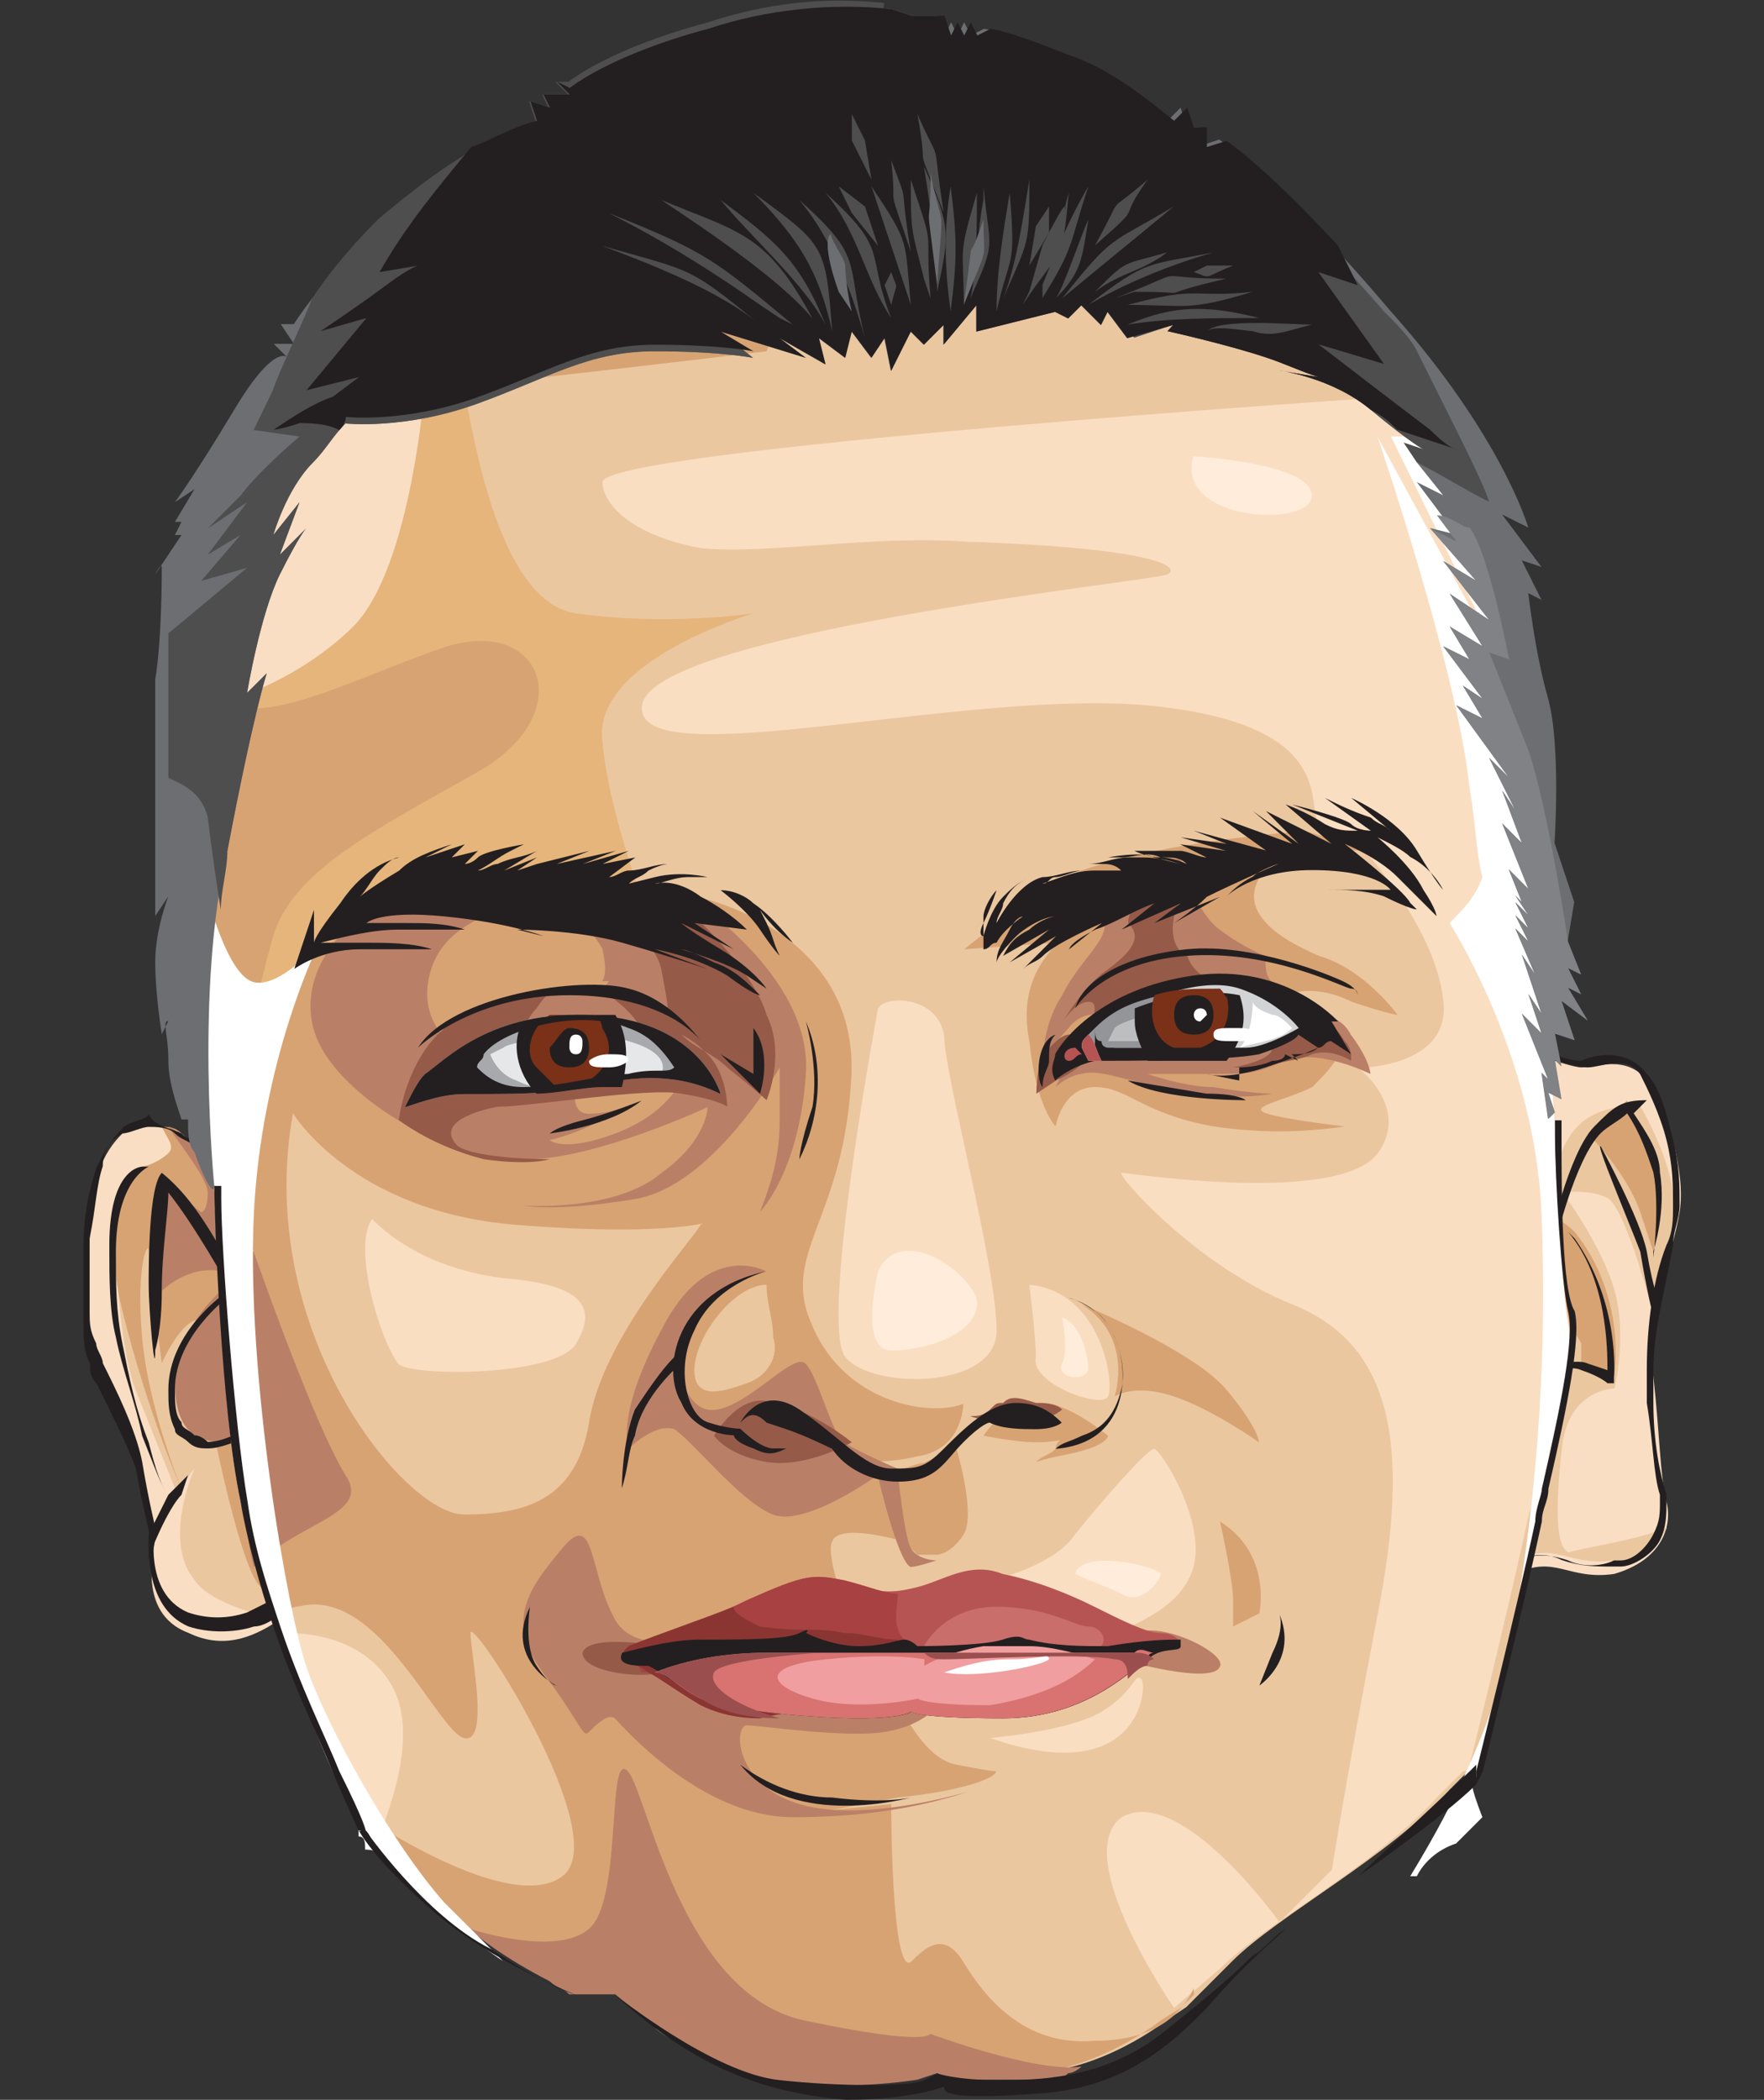<?xml version="1.0" encoding="utf-8"?>
<!-- Generator: Adobe Illustrator 27.0.0, SVG Export Plug-In . SVG Version: 6.00 Build 0)  -->
<svg version="1.1" id="Layer_1" xmlns="http://www.w3.org/2000/svg" xmlns:xlink="http://www.w3.org/1999/xlink" x="0px" y="0px"
	 width="40.34px" height="48px" viewBox="0 0 40.34 48" style="enable-background:new 0 0 40.34 48;" xml:space="preserve">
<rect x="0" y="0" width="40.34" height="48" fill="#333333" stroke="none"/>
<style type="text/css">
	.st0{fill-rule:evenodd;clip-rule:evenodd;fill:#EBC7A0;}
	.st1{fill-rule:evenodd;clip-rule:evenodd;fill:#F9DEC4;}
	.st2{fill-rule:evenodd;clip-rule:evenodd;fill:#D8A373;}
	.st3{fill-rule:evenodd;clip-rule:evenodd;fill:#BA8067;}
	.st4{fill-rule:evenodd;clip-rule:evenodd;fill:#231F20;}
	.st5{fill:#231F20;}
	.st6{fill-rule:evenodd;clip-rule:evenodd;fill:#E6B57C;}
	.st7{fill:#F9DEC2;}
	.st8{fill:#D8A373;}
	.st9{fill:#BA8067;}
	.st10{fill-rule:evenodd;clip-rule:evenodd;fill:#965A48;}
	.st11{fill:#FFFFFF;}
	.st12{fill-rule:evenodd;clip-rule:evenodd;fill:#FFFFFF;}
	.st13{fill-rule:evenodd;clip-rule:evenodd;fill:#6D6E71;}
	.st14{fill-rule:evenodd;clip-rule:evenodd;fill:#808285;}
	.st15{fill-rule:evenodd;clip-rule:evenodd;fill:#4E4E4F;}
	.st16{fill-rule:evenodd;clip-rule:evenodd;fill:#D2D3D4;}
	.st17{fill-rule:evenodd;clip-rule:evenodd;fill:#939598;}
	.st18{fill-rule:evenodd;clip-rule:evenodd;fill:#BCBEC0;}
	.st19{fill-rule:evenodd;clip-rule:evenodd;fill:#B65453;}
	.st20{fill-rule:evenodd;clip-rule:evenodd;fill:#7A3118;}
	.st21{fill-rule:evenodd;clip-rule:evenodd;fill:#A8A9AC;}
	.st22{fill-rule:evenodd;clip-rule:evenodd;fill:#E6E7E8;}
	.st23{fill-rule:evenodd;clip-rule:evenodd;fill:#CA6E6B;}
	.st24{fill-rule:evenodd;clip-rule:evenodd;fill:#A74142;}
	.st25{fill-rule:evenodd;clip-rule:evenodd;fill:#8B3533;}
	.st26{fill-rule:evenodd;clip-rule:evenodd;fill:#D87371;}
	.st27{fill-rule:evenodd;clip-rule:evenodd;fill:#F09E9F;}
	.st28{fill-rule:evenodd;clip-rule:evenodd;fill:#9A4F4E;}
	.st29{fill:#FFECDB;}
</style>
<g>
	<path class="st0" d="M4.6,26.21c0,0-0.3-0.15-0.45-0.3c-0.3,0-0.9-0.3-1.35,0.15c-0.45,0.45-0.75,0.9-0.75,2.55
		c-0.15,1.5,0,2.25,0.15,2.55c0.15,0.3,0.9,1.65,1.05,2.71c0.15,0.9,0.3,1.5,0.3,1.5s-0.45,1.5,0.75,1.95
		c1.05,0.45,1.95-0.15,2.25-0.45s2.1-3.31,2.1-3.31L4.9,25.91L4.6,26.21z"/>
	<path class="st1" d="M4.15,25.91L4.15,25.91c-0.15-0.15-0.9-0.3-1.35,0c-0.45,0.45-0.75,1.05-0.75,2.55c-0.15,1.5,0,2.25,0.15,2.55
		c0.15,0.3,0.9,1.65,1.05,2.71c0.15,0.9,0.3,1.5,0.3,1.5s-0.45,1.65,0.75,2.1c0.9,0.45,1.65,0,2.1-0.3
		c-0.75-0.15-1.65-0.45-1.95-0.9c-0.75-0.9,0-2.55,0-2.55C4.3,33.72,4.3,33.87,4,34.02c0,0-0.6-1.5-0.9-2.25s-0.45-2.55-0.45-3.16
		c0.15-0.6,1.5-1.5,1.65-1.95C4.3,26.36,4.15,26.36,4.15,25.91"/>
	<path class="st2" d="M4.6,26.21c0,0-0.3-0.15-0.45-0.3C4,25.76,3.85,25.76,3.7,25.76c0.15,0.3,0.3,0.45,0.15,0.6
		c-0.15,0.15-0.45,0.3-0.6,0.3c0,0-1.05,0.9-0.45,3.31s1.35,4.06,1.35,4.06s-0.75-1.8-0.9-3.46C3.1,28.91,3.4,28.31,3.4,28.61
		c0,0.3,0.3,2.55,0.3,2.55s0.6-1.35,1.05-0.9c0.3,0.3,0.45,0.75,0.45,1.2c0,0.15-0.3,1.35-0.3,1.35s0.6,3.01,1.05,3.46
		c0.3,0.3,1.05,0.15,1.65-0.15c0.15-0.3,0.3-0.45,0.45-0.75c0.15-0.9,0.6-1.05,0.6-2.4l-3.31-6.91L4.6,26.21z"/>
	<path class="st3" d="M4.6,26.21c0,0-0.3-0.15-0.45-0.3c-0.15,0-0.15-0.15-0.3-0.15c0.3,0.45,0.9,1.2,0.9,1.5
		c0,0.45-0.15,0.45-0.15,0.45l-0.75-0.6L3.7,29.06v0.45c0,0,0.6-0.6,1.35-0.45c0.75,0.15,0.75,0.3,0.75,0.3l-0.75,0.15
		c0,0-1.05,0.9-1.05,2.1c0,1.2,0.6,1.35,1.05,1.35s1.05-0.45,1.05-0.45s1.05-0.75,1.35-1.35L4.9,25.76L4.6,26.21z"/>
	<path class="st4" d="M5.2,29.66c0,0-1.2,0.9-1.2,2.1c0,0.3,0,0.6,0.15,0.75c0,0.15,0.15,0.15,0.3,0.3c0.15,0,0.3,0.15,0.3,0.15
		c0.3,0,0.6-0.15,0.9-0.3l0.15,0.15c-0.45,0.15-0.75,0.3-1.05,0.3c-0.15,0-0.3,0-0.45-0.15C4.15,32.82,4,32.82,4,32.67
		c-0.15-0.3-0.15-0.6-0.15-0.9c0-1.35,1.35-2.25,1.35-2.25V29.66z M3.4,35.07c0,0.15,0,0.3,0,0.3s0,0.15,0,0.3
		c0-0.15,0.45-1.2,0.75-1.5l0.15-0.45l-0.45,0.45c-0.15-0.15-0.3-0.6-0.45-1.2c-0.3-0.75-0.45-1.5-0.6-2.25
		c-0.15-0.75-0.15-1.35-0.15-2.1c0-1.65,0.75-1.95,0.75-1.95H3.25c0,0-0.75,0-0.75,1.8c0,0.75,0,1.5,0.15,2.1
		c0.15,0.75,0.45,1.5,0.6,2.25c0.3,0.75,0.45,1.2,0.6,1.35C3.7,34.47,3.55,34.77,3.4,35.07z M5.2,29.36c0,0-0.75-1.35-1.35-2.1
		c0,0.45-0.15,1.35-0.15,2.25s-0.15,1.35-0.15,1.35c0,0.75-0.15-0.9-0.15-1.5c0-0.45,0-2.25,0.3-2.55c0.75,0.6,1.2,1.5,1.65,2.25
		L5.2,29.36z"/>
	<path class="st5" d="M4.15,25.91c0.15,0.15,0.3,0.15,0.45,0.15l0.3-0.3l0.15-0.15v0.15l3.76,7.66l0,0l0,0c0,0-1.65,3.01-2.1,3.31
		c-0.3,0.15-0.6,0.45-0.9,0.45c-0.45,0.15-1.05,0.15-1.5,0c-1.05-0.45-0.9-1.95-0.9-2.1s-0.15-0.6-0.3-1.5
		c-0.15-0.45-0.6-1.35-0.9-1.95c-0.15-0.15-0.15-0.3-0.15-0.45c-0.15-0.3-0.15-0.6-0.15-0.9c0-0.6,0-1.2,0-1.8
		c0-0.75,0.15-1.35,0.3-1.8c0.15-0.3,0.3-0.6,0.6-0.9c0.15-0.15,0.45-0.15,0.6-0.3C3.55,25.76,3.85,25.76,4.15,25.91 M4.45,26.21
		c-0.15-0.15-0.3-0.15-0.45-0.3c-0.15-0.15-0.45-0.15-0.6-0.15s-0.45,0.15-0.6,0.15c-0.3,0.15-0.45,0.45-0.45,0.75
		c-0.15,0.45-0.15,0.9-0.3,1.65c0,0.6,0,1.2,0,1.65c0,0.3,0,0.45,0.15,0.75c0,0.15,0.15,0.3,0.15,0.45c0.3,0.6,0.75,1.5,0.9,2.25
		c0.15,0.9,0.3,1.5,0.3,1.5l0,0c0,0-0.3,1.5,0.75,1.95c0.45,0.15,0.9,0.15,1.35,0c0.3-0.15,0.6-0.3,0.9-0.45
		c0.3-0.3,1.8-2.86,1.95-3.31L4.9,25.61L4.45,26.21L4.45,26.21L4.45,26.21z"/>
	<path class="st1" d="M35.56,24.25c0,0,0.45,0.15,0.6,0.15c0.3,0,1.05-0.3,1.5,0.3c0.45,0.6,0.9,2.1,0.75,3.01s-0.75,2.4-0.6,3.76
		c0.15,1.35,0.15,2.25,0.3,2.86c0.15,0.6-0.15,1.35-1.2,1.65c-1.05,0.15-1.35-0.45-2.25,0c-0.9,0.45-3.31-4.36-3.31-4.36
		S34.51,24.25,35.56,24.25"/>
	<path class="st0" d="M38.12,34.92c-0.15,0.3-0.45,0.75-1.2,0.75c-1.05,0.15-1.35-0.45-2.25,0c-0.9,0.45-3.31-4.06-3.31-4.06
		s0.6-1.35,1.2-2.71c1.35-0.75,3.01-1.35,3.01-1.35s-0.3-2.4,1.95-2.25c0,0,0.9,1.5,0.75,2.55s-0.45,2.25-0.45,2.25
		s-0.6-2.4-1.05-2.71c-0.3-0.15-0.6-0.15-1.05-0.15c0,0,0.9,1.2,1.2,2.25c0.3,1.05,0,2.25,0,2.25s-1.05,0-1.2,1.35
		c-0.15,1.35-0.15,2.25,0.15,2.4C36.16,35.38,37.37,35.23,38.12,34.92"/>
	<path class="st2" d="M36.31,25.91c0,0,0.9,0.9,1.2,1.8c0.3,0.9,0.3,0.9,0.3,0.9s0.3-1.65,0-2.25c-0.15-0.45-0.45-0.75-0.6-1.2
		L36.31,25.91z M36.01,28.16c0,0-0.6-0.6-0.9-0.3c-0.45,0.3-0.3,2.1-0.15,2.25c0.15,0.15,0.75,0,0.75,0s0.3,0.3,0.45,0.6
		c0,0.15,0,0.3,0,0.45c0,0,0.45,0.15,0.6,0.15l0.15,0.15C36.92,31.47,37.22,29.66,36.01,28.16L36.01,28.16z"/>
	<path class="st4" d="M36.61,26.21c0,0,0.9,1.65,1.05,2.4c0.15,0.9,0.3,1.2,0.3,1.2l-0.15,0.3c0,0-0.15-0.6-0.3-1.5
		C37.22,27.86,36.46,26.06,36.61,26.21L36.61,26.21z M35.11,31.32c0,0,0.9-0.3,1.2-0.15l0.45,0.15c0-0.45,0-2.1-0.9-3.16l0.15,0.15
		c1.05,1.5,0.9,3.16,0.9,3.16v0.15h-0.15c0,0-0.15-0.15-0.6-0.3c-0.3-0.15-1.05,0.15-1.05,0.15L35.11,31.32z M35.41,28.46
		c0,0,0.45-2.1,1.05-2.71c0.45-0.45,0.6-0.6,1.2-0.6l0,0c0,0-0.15,0.15-0.3,0.3c0.3,0.45,0.6,0.9,0.6,1.35
		c0.15,0.9-0.15,1.8-0.15,1.8v0.15c0,0,0.15-1.2,0-1.95c-0.15-0.45-0.3-0.9-0.6-1.35c-0.15,0.15-0.45,0.3-0.6,0.45
		c-0.6,0.6-1.05,2.55-1.05,2.55L35.41,28.46z"/>
	<path class="st5" d="M36.31,24.4c-0.3,0-0.6-0.15-0.75-0.15c-0.9,0.15-3.76,6.61-4.06,7.36c0.3,0.45,2.4,4.36,3.16,4.06
		c0.45-0.15,0.75-0.15,1.2,0c0.3,0.15,0.75,0.15,1.05,0h0.15c0.3,0,0.6-0.3,0.75-0.6c0.15-0.3,0.15-0.45,0.15-0.75c0,0,0,0,0-0.15
		c-0.15-0.45-0.15-1.2-0.3-2.1c0-0.3,0-0.45,0-0.75c0-1.05,0.15-2.1,0.45-2.86c0.15-0.3,0.15-0.6,0.15-0.9c0-0.45,0-0.9-0.15-1.5
		c-0.15-0.6-0.45-1.2-0.6-1.5C37.22,24.1,36.61,24.4,36.31,24.4L36.31,24.4L36.31,24.4z M35.56,24.1c0,0,0.3,0.15,0.6,0.15l0,0l0,0
		c0.3-0.15,1.05-0.3,1.5,0.3c0.3,0.3,0.45,0.9,0.6,1.5s0.15,1.05,0.15,1.5c0,0.3-0.15,0.6-0.15,0.9c-0.15,0.9-0.45,1.95-0.45,2.86
		c0,0.3,0,0.45,0,0.75c0,0.9,0.15,1.65,0.3,2.1c0,0,0,0,0,0.15c0,0.3,0,0.6-0.15,0.9c-0.15,0.3-0.6,0.6-0.9,0.6h-0.15
		c-0.45,0-0.75,0-1.2-0.15c-0.3-0.15-0.6-0.15-1.05,0c-0.9,0.6-3.31-4.06-3.31-4.06l0,0l0,0C31.35,31.62,34.51,24.1,35.56,24.1
		L35.56,24.1z"/>
	<path class="st0" d="M35.86,30.12c-0.15-0.75-0.3-3.76-0.3-4.36c0-0.6-0.15-1.65-0.15-2.55s-0.45-8.27-1.05-9.77
		s-1.95-4.81-3.16-5.71c-1.2-0.9-6.16-2.1-6.16-2.1s-6.91-1.65-9.92-0.3S7.61,8.62,6.71,9.83s-1.65,3.16-2.25,6.31
		S4.3,24.55,4.9,27.11c0,0,0.15,5.11,0.6,7.21c0.45,2.1,1.5,4.66,2.1,6.01l0.6,1.05l0.15,0.3c0,0,1.05,1.35,1.65,1.8
		c1.05,0.75,2.1,1.5,3.31,1.95c0.3,0,0.6,0,0.9,0l0.9,0.75c0,0,0,0.15,1.65,0.9c1.65,0.75,4.36,0.3,4.36,0.3l0.45-0.15l0.3,0.15
		h1.65c1.65,0,3.16-1.2,3.16-1.2l0.45-0.3l1.05-1.05l0,0c1.05-1.05,3.61-2.4,4.96-3.91c0.9-0.9,0.6-0.6,0.6-0.6h0.15v-0.15
		c0,0,0.9-3.61,1.35-5.71C35.56,32.67,36.01,30.87,35.86,30.12z"/>
	<path class="st6" d="M9.71,8.02c-1.5,0.75-2.55,1.5-3.01,2.1c-0.75,1.2-1.65,3.16-2.25,6.31c-0.3,2.1-0.45,5.11-0.15,7.51
		c1.05,1.05,1.8,0.3,4.51-0.15c3.01-0.45,2.4-0.3,3.91-1.2s1.95-1.2,2.1-1.5c0-0.3-0.9-2.4-1.05-4.21c-0.15-1.8,3.46-2.86,3.46-2.86
		s-1.95,0.3-4.06,0s-2.55-5.71-2.71-5.86C10.31,8.02,10.01,8.02,9.71,8.02"/>
	<path class="st1" d="M8.81,8.47c-1.05,0.6-1.8,1.05-2.1,1.5c-0.75,1.2-1.65,3.16-2.25,6.16c0.9,0,2.55-0.75,3.61-1.8
		c1.35-1.35,1.65-5.56,1.65-5.56C9.41,8.77,9.11,8.62,8.81,8.47"/>
	<path class="st7" d="M25.64,37.33c0-0.15,1.35-0.45,1.65-1.5s-0.75-2.71-0.9-2.71c-0.15,0-1.2,1.2-1.8,1.95
		c-0.6,0.9-2.55,1.2-2.55,1.2C20.98,37.78,25.64,37.48,25.64,37.33z"/>
	<path class="st7" d="M25.19,39.13c-0.75,0.45-2.55,0.6-2.55,0.6c3.46,1.2,3.61-1.2,3.46-1.35C25.94,38.23,25.94,38.68,25.19,39.13z
		"/>
	<path class="st7" d="M25.34,31.92c0.15-0.3-0.15-2.4-1.8-2.55c0,0,0.15,1.2,0.15,1.65C23.54,31.62,25.19,32.22,25.34,31.92z"/>
	<path class="st7" d="M13.17,30.72c0.45-0.75,0.3-1.35-1.65-1.5c-1.2-0.15-2.25-0.6-3.01-1.35c-0.45,0.6,0.15,2.71,0.6,3.31
		C9.41,31.47,12.72,31.47,13.17,30.72z"/>
	<path class="st7" d="M8.21,41.39l0.15,0.3c0,0,0.15,0.15,0.3,0.3c0.3-0.75,0.9-2.4,0.3-3.46c-0.6-1.05-1.8-1.2-2.4-1.2
		c0.45,1.2,0.9,2.25,1.2,2.86L8.21,41.39z"/>
	<path class="st7" d="M35.86,30.12c-0.15-0.75-0.3-3.76-0.3-4.36c0-0.6-0.15-1.65-0.15-2.55s-0.45-8.27-1.05-9.77
		c-0.45-1.05-1.2-3.01-2.1-4.36c-0.15,0-0.3,0-0.6,0c0,0-18.04,1.2-17.88,1.95c0,0.45,0.6,1.2,2.25,1.5c1.5,0.15,3.91-0.3,6.01-0.15
		c4.51,0.15,4.96,0.6,4.66,0.75c-0.3,0.15-11.87,1.35-12.02,3.01c-0.15,1.65,7.51-0.45,11.72,0c4.21,0.45,3.46,2.25,3.76,2.71
		c0.3,0.6,1.05,0.6,1.05,0.6s1.65,1.8,1.8,3.46c0.15,1.5-1.95,1.5-1.95,1.5s1.2,0.9,0.45,1.95c-0.9,1.2-5.71,0.45-5.86,0.45
		c-0.15,0,1.65,2.1,3.91,3.01s2.71,3.16,1.95,7.06c-0.75,3.91-1.05,5.86-1.05,5.86l-1.2,1.2c0,0-2.25-3.16-3.61-2.4
		c-1.2,0.9,1.2,4.36,1.2,4.36l0,0l1.05-0.9l0,0c1.05-1.05,3.61-2.4,4.96-3.91c0.9-0.9,0.6-0.6,0.6-0.6h0.15v-0.15
		c0,0,0.9-3.61,1.35-5.71C35.56,32.67,36.01,30.87,35.86,30.12z"/>
	<path class="st7" d="M20.08,23.05c0,0-1.35,7.21-0.75,7.97c0.6,0.75,3.46,0.75,3.46-0.6c0-1.5-1.2-5.86-1.2-6.76
		C21.43,22.75,20.23,22.75,20.08,23.05z"/>
	<path class="st8" d="M28.8,36.88c0,0,0.3-1.35-0.9-2.1c0,0,0.3,1.35,0.3,1.8s0,0.6,0,0.6L28.8,36.88z"/>
	<path class="st8" d="M28.05,31.77c-0.75-0.9-3.31-1.95-3.31-1.95c1.2,0.75,0.75,2.1,0.75,2.1s0.45-0.3,1.35,0
		c0.9,0.3,1.95,1.05,1.95,1.05S28.8,32.67,28.05,31.77z"/>
	<path class="st8" d="M23.54,23.8c0.15,1.5,0.6,1.95,0.6,1.95s0.15-0.9,0.9-0.9c0.75,0,1.05,0.6,2.71,0.9
		c1.05,0.15,1.95,0.15,3.01,0c0,0-1.35-0.15-1.8-0.3c-0.45-0.15,0.45-0.3,1.05-0.6c0.3-0.3,0.6-0.6,0.75-1.05l-1.5-0.75l0.15-0.3
		c0,0,0.6-0.3,1.5,0.15c0.9,0.3,1.05,0.3,1.05,0.3s-0.75-1.05-1.8-1.35c-1.05-0.45-1.8-1.05-1.35-1.8c0.45-0.75,2.55-0.6,2.55-0.6
		l-1.5-0.45c0,0-4.81,0.3-6.31,1.5s-1.5,1.2-1.5,1.2l2.1-0.15C24.14,21.7,23.24,22.3,23.54,23.8z"/>
	<path class="st8" d="M25.04,46.65c-1.65,0.15-2.55-1.05-3.01-1.8c-0.45-0.75-0.9-0.3-1.2,0c-0.45,0.3-0.45-3.61-0.45-3.61
		l-1.5,0.15c0,0,0.15,0,1.65-0.3c1.5-0.15,2.25-0.45,2.25-0.6c0,0-0.15,0-0.9-0.15c-0.9-0.15-1.5-1.8-1.5-1.8l-1.05-1.8
		c0,0-0.45-1.2-0.3-1.5c0.15-0.45,1.65,0,1.65,0l0.3,0.3h0.45c0,0,0.3,0,0.6-0.45s-0.15-1.95-0.15-1.95s-0.45,0.15-0.75,0.3
		c-0.15,0-0.45,0.15-0.6,0.15l-1.35-0.3c0.6,0.15,1.2,0.15,1.8,0c1.05-0.15,1.05-1.2,1.05-1.2c-0.75,0.3-2.71,0-3.46-1.8
		c-0.75-1.65,0.75-2.4,0.9-5.71c0.15-3.31-3.46-4.06-3.46-4.06v1.05c0,0-4.21-1.5-6.16-1.05s-3.01,1.65-3.01,1.65l-0.3,0.3
		l-0.75,0.9c0,0,0-0.3,0.45-1.95c0.45-1.5,2.25-2.4,4.66-3.76c2.4-1.35,1.5-3.61-0.75-2.86c-2.25,0.75-5.41,2.55-5.26,0.3
		c0-0.3,0.15-0.75,0.15-1.05c-0.3,0.75-0.45,1.65-0.6,2.4C4,19.44,4.3,24.55,4.9,27.11c0,0,0.15,5.11,0.6,7.21
		c0.15,0.9,0.45,1.65,0.75,2.55c0.15,0,0.45-0.15,0.6-0.15c1.8-0.45,3.16,2.86,3.76,3.01c0.6,0.15,0.15-1.95,0.15-2.4
		s3.31,4.66,2.1,5.56c-1.2,0.9-4.51-1.35-4.51-1.35H8.21l0.15,0.3c0,0,0.3,0.3,0.6,0.75l0.15,0.15c0,0,0,0.15,0.15,0.15
		c0.3,0.15,0.45,0.45,0.6,0.6l0,0l0,0l0,0l0,0c1.05,0.75,2.1,1.5,3.31,1.95c0.3,0,0.6,0,0.9,0l0.9,0.75c0,0,0,0.15,1.65,0.9
		s4.36,0.3,4.36,0.3l0.45-0.15l0.3,0.15h1.65c1.65,0,3.16-1.2,3.16-1.2L27,45.9l0.3-0.3v-0.15C27.15,45.75,26.7,46.65,25.04,46.65z
		 M13.47,32.52c-0.3,1.8-1.5,2.1-2.86,2.1s-4.81-4.21-3.91-9.17c0,0,1.35,2.25,5.11,2.55s4.51-0.15,4.21,0
		C15.87,28.31,13.77,30.57,13.47,32.52z M17.08,31.62c-0.45,0.15-1.2,0.45-1.2-0.3c0-0.75,0.9-1.95,1.65-1.95
		c0,0.45,0.15,0.75,0.15,1.2C17.83,31.02,17.53,31.47,17.08,31.62z"/>
	<path class="st8" d="M7.76,9.22L7.76,9.22c-1.05,0.15-2.25,2.55-2.71,4.66c0.45-1.8,1.05-3.01,1.65-3.91
		C6.86,9.83,7.31,9.52,7.76,9.22z"/>
	<path class="st8" d="M24.14,33.12c-0.15,0.15-0.3,0.15-0.45,0.3c0.45-0.15,0.75-0.15,1.2-0.3c0.45-0.15,0.45-0.3,0.45-0.3
		s-0.9-0.75-1.5-0.75c-0.6,0-1.05,0.3-1.35,0.75c0,0,0.75,0.15,1.2,0.15c0.6,0,0.9-0.15,0.9-0.15
		C24.29,32.82,24.14,32.97,24.14,33.12z"/>
	<path class="st8" d="M17.68,6.37c-0.45-0.3-1.95,0-3.91-0.3c-2.25,1.05-4.66,2.1-6.01,3.01c1.05,0,9.77-1.05,9.77-1.05
		S18.13,6.67,17.68,6.37z"/>
	<path class="st9" d="M12.57,45.29c0.15,0.15,0.3,0.15,0.45,0.3c0.3,0,0.75,0,1.05,0l0.9,0.75c0,0,0,0.15,1.65,0.9
		s4.36,0.3,4.36,0.3l0.45-0.15l0.3,0.15h1.65h0.15l0,0h0.15l0,0h0.15l0,0h0.15l0,0c0.15,0,0.3,0,0.45-0.15l0,0
		c0.15,0,0.3-0.15,0.3-0.15c-1.05,0.15-3.46-0.75-3.46-0.75s0,0.3-2.86-0.3c-2.86-0.6-3.61-5.26-4.06-5.71
		c-0.45-0.45-0.15,2.55-0.75,3.46c-0.6,0.9-2.86,0.15-2.86,0.15C11.37,44.69,12.57,45.29,12.57,45.29z"/>
	<path class="st9" d="M25.64,23.35c-0.45,0-1.2,0.9-1.2,0.9l-0.3,0.6c0.15-0.15,0.45-0.3,0.6-0.3c0.45-0.15,1.35,0.3,2.55,0.45
		c1.2,0.15,1.8,0,1.8,0s-0.45,0-1.35-0.15c-0.45,0-1.05-0.15-1.5-0.3c0,0,0.45,0,1.35,0c1.05,0,1.05,0,1.8-0.3
		c0.75-0.3,1.95,0.3,1.95,0.3s0-0.3-0.45-0.9c-0.15-0.3-0.45-0.45-0.75-0.45l-0.45,0.15c-0.15-0.3-0.3-0.6-0.6-0.9
		c-0.15-0.15-0.15-0.3-0.15-0.6c0,0-0.45-0.15-1.05-0.6c-0.6-0.45-0.9-1.65-0.9-1.65s-2.1,0.9-1.8,1.35c0.3,0.45-0.45,0.9-0.9,1.8
		c-0.3,0.45-0.45,1.05-0.45,1.65c0.15-0.3,0.3-0.6,0.6-0.9C24.89,22.9,25.64,23.35,25.64,23.35z"/>
	<path class="st9" d="M16.17,32.22c-0.75-0.15-1.35-2.4,1.35-3.16c0,0-1.35-0.75-2.4,1.35c-1.05,1.95-0.75,2.71-0.75,2.71
		s0.6-0.6,1.05-0.45c0.45,0.3,1.5,1.65,2.25,1.95c0.75,0.3,2.4-0.9,2.4-0.9s0.45,1.95,0.75,2.1c0.15,0,0.6-0.15,0.6-0.15
		s-0.45,0-0.6-0.3c-0.15-0.3-0.3-1.8-0.3-1.8s-1.05-0.45-1.2-0.6c-0.3-0.15-0.6-1.5-0.9-1.8C18.13,30.87,16.93,32.37,16.17,32.22z"
		/>
	<path class="st9" d="M16.78,37.18c0,0-2.1,0.9-2.71-0.15c-0.6-1.05-0.45-2.55-1.2-1.65c-0.75,0.9-1.35,1.65-0.45,2.86
		c0.9,1.2,0.9,1.5,1.05,1.35c0.15-0.15,0.45-0.45,0.6-0.3c0.15,0.15,1.95,2.25,4.06,2.25c1.35,0,2.71-0.15,4.06-0.6
		c0,0-2.4,0.75-3.91,0.3c-1.5-0.45-1.5-1.8-1.2-1.8s2.25,0.3,3.16,0.15c0.9-0.15,1.2-0.6,1.2-0.6l4.21-1.05c0,0,2.1,0.6,2.25,0.15
		c0.15-0.3-1.35-1.05-1.95-0.75c-0.45,0.15-2.25,0.15-2.25,0.15l-6.31-0.45L16.78,37.18z"/>
	<path class="st9" d="M9.11,25.61c0.9,0.6,1.8,0.9,2.86,0.9c1.65,0,4.21-1.2,4.21-1.2s0,0.75-1.05,1.5
		c-1.05,0.9-3.16,0.75-3.16,0.75s0.75,0.15,2.55-0.15s3.31-3.01,3.31-3.01s0,0.15,0,1.2c0,0.75-0.15,1.35-0.45,2.1
		c0,0,0.9-0.9,1.05-3.16c0.15-2.25-2.71-4.06-2.71-4.06c-0.15,0.3-0.45,0.45-0.9,0.3c-0.6-0.15-1.65,0-1.95-0.15h-0.15
		c0.45,0.3,0.9,0.75,1.05,1.05c0.15,0.6,0,0.75,0,0.75c-0.3,0-0.75,0-1.05,0h1.2c0,0-0.15,0.3-0.6,0.3c-0.45,0-0.3-0.15-0.3-0.15
		c-0.15,0-0.45,0-0.6,0.15c-0.75,0.3-0.9,0.3-0.9,0.3l-0.9,1.05c0,0-1.2-0.6-0.75-1.95c0.3-0.9,1.2-1.2,1.95-1.5h-0.3
		c0,0-2.55,0-3.16,0.3c-0.6,0.3-1.5,1.35-1.2,2.55S9.11,25.61,9.11,25.61z M14.67,25.16c0,0-0.6,0.3-1.2,0.3
		c-0.45,0-0.3-0.6-0.3-0.6l2.4-0.15c0,0-0.3,0.75-1.5,1.2s-1.5,0.15-1.5,0.15C13.32,25.91,14.67,25.16,14.67,25.16z"/>
	<path class="st9" d="M5.8,28.61c-0.3,0-0.45,0.3-0.75,0.6c0.15,1.65,0.3,3.91,0.45,5.11c0.15,0.45,0.15,0.9,0.3,1.5
		c1.05-1.05,2.71-1.2,2.1-2.1C7.16,32.52,5.8,28.61,5.8,28.61z"/>
	<path class="st10" d="M27.75,19.9c0,0-0.75,0.3-0.9,1.05c-0.15,0.75,0.3,0.9,0.3,0.9c0.15,0.45,0.6,0.6,0.9,0.75
		c0.6,0.15,0.6,0.3,0.75,0.45c0.15,0.15,1.2,0,1.2,0s0.6,0.45,0.75,0.75c0.15,0.15,0.15,0.3,0.15,0.45c0,0-0.45-0.3-0.9-0.15
		c-0.3,0.15-0.75,0.15-1.05,0.3c-0.15,0-0.45,0-0.75,0c0,0,0.9-0.15,0.9-0.45s-0.45-0.45-0.45-0.45l-1.2,0.15l-2.55,0.45
		c-0.15,0.3-0.45,0.45-0.75,0.6c-0.45,0.3-0.45,0.3-0.45,0.3s0-0.9,0.3-1.05c0.15-0.15,0.3-0.3,0.45-0.3c0.15,0,0.3-0.15,0.45-0.15
		c0,0,0.3-0.6,0-0.6s-0.6,0.45-0.6,0.45c0.3-0.45,0.6-0.9,1.05-1.2c0.6-0.45,0.75-0.75,0.45-1.05
		C25.79,20.35,27.45,19.74,27.75,19.9 M19.48,32.97c0,0-1.05,0.6-1.95,0.45s-1.2-0.6-1.2-0.6s0.6-1.05,1.35-0.75
		C18.58,32.22,19.48,32.97,19.48,32.97z M22.19,32.37c0,0,0.3,0.15,1.05,0.15c0.75,0,1.05-0.3,1.05-0.3
		c-0.15-0.15-0.45-0.15-0.6-0.15c-0.45-0.15-0.6-0.15-0.75,0c-0.15,0-0.15,0-0.3,0.15C22.49,32.37,22.34,32.37,22.19,32.37
		L22.19,32.37z M15.12,37.63c0,0-1.65-0.3-1.8,0.15c0,0.45,1.35,0.6,1.8,0.45S15.12,37.63,15.12,37.63z M13.62,20.5
		c0,0,1.35,0.9,1.5,1.65c0.15,0.75,0.15,0.9,0.15,0.9s-0.9-0.3-1.05-0.3c-0.15,0-0.15,0-0.3,0c0,0,0.9,0.6,0.75,1.05
		c-0.3,0.45-2.4-0.15-2.4-0.15h-0.45c0.15-0.15,0.3-0.45,0.45-0.6c0.3-0.45,0.45-0.45,0.45-0.45s-1.65,0.15-2.55,0.9
		c-0.9,0.75-1.05,2.1-1.05,2.1c0.6,0.45,1.35,0.75,1.95,0.9c1.05,0.15,1.5,0,1.5,0s-1.65,0-2.1-0.3c-0.45-0.45,0.15-0.75,0.9-0.9
		c0.75,0,3.46-0.45,4.21-0.3c0.9,0.15,1.05,0.3,1.05,0.3s0-0.75-0.45-1.2c-0.15-0.15-0.3-0.3-0.6-0.45c0.3,0.3,0.75,0.45,1.05,0.75
		c0.75,0.6,0.9,0.75,0.9,0.75s0.45-1.05,0-1.95c-0.3-1.05-1.8-2.4-1.8-2.4L13.62,20.5z"/>
	<path class="st11" d="M10.16,43.49c-1.2-1.35-2.71-4.06-3.16-5.41s-1.35-6.61-1.2-10.22s1.5-6.31,1.5-6.31s-0.9,1.05-1.5,0.9
		C5.2,22.3,4.75,20.5,4.75,20.5c-0.15,0-0.3,0-0.45,0.15c0,2.4,0.15,4.96,0.6,6.46c0,0,0.15,5.11,0.6,7.21
		c0.45,2.1,1.5,4.81,2.1,6.16c0.6,1.2,0.6,1.35,0.6,1.35s0,0,0,0.15c0.15,0,0.15,0.15,0.15,0.3c0.3,0,0.45,0.15,0.45,0.3l0,0
		c0,0,0.6,0.6,0.9,0.9c0.3,0.3,1.8,1.35,1.8,1.35S11.37,44.69,10.16,43.49z"/>
	<path class="st11" d="M34.81,15.84L34.81,15.84v-0.15l0,0v-0.15l0,0v-0.15l0,0v-0.15l0,0v-0.15l0,0v-0.15l0,0v-0.15l0,0v-0.15l0,0
		v-0.15l0,0c0,0,0,0,0-0.15l0,0c0,0,0,0,0-0.15l0,0v-0.15l0,0v-0.15l0,0c0,0,0,0,0-0.15l0,0v-0.15l0,0l0,0l0,0l0,0l0,0l0,0l0,0l0,0
		l0,0l0,0l0,0l0,0l0,0l0,0l0,0l0,0l0,0l0,0l0,0l0,0l0,0l0,0l0,0l0,0l0,0l0,0l0,0l0,0l0,0l0,0l0,0l0,0l0,0l0,0l0,0l0,0l0,0l0,0l0,0
		l0,0l0,0l0,0l0,0l0,0l0,0l0,0l0,0l0,0l0,0l0,0l0,0l0,0l0,0l0,0l0,0l0,0l0,0l0,0l0,0l0,0l0,0l0,0l0,0l0,0l0,0l0,0l0,0l0,0l0,0l0,0
		l0,0l0,0l0,0l0,0l0,0l0,0l0,0l0,0l0,0l0,0c-0.45-1.05-1.05-2.55-1.8-3.61c-0.15,0-0.3,0-0.6,0h-0.6l0,0l3.31,6.76L34.81,15.84z"/>
	<path class="st11" d="M33.76,40.64L33.76,40.64c0,0,0.9-3.61,1.35-5.71c0.45-2.1,0.9-4.06,0.75-4.66c-0.15-0.75-0.3-3.76-0.3-4.36
		s-0.15-1.65-0.15-2.55c0-0.3,0-1.35-0.15-2.71V20.5l0,0l0,0v-0.15l0,0V20.2l0,0v-0.15l0,0V19.9l0,0c0-0.15,0-0.3,0-0.3l0,0v-0.3
		l0,0v-0.45l0,0v-0.15l0,0c0-0.15,0-0.3,0-0.45l0,0v-0.45l0,0v-0.15l0,0l0,0v-0.15l0,0c0-0.15,0-0.3,0-0.3l0,0v-0.15l0,0l0,0l0,0
		v-0.15l0,0L31.5,9.98c0,0,1.8,5.26,2.1,7.97c0.15,0.9,0.15,1.5,0.3,2.1c-0.15,0.45-0.45,0.75-0.75,1.05c0,0,1.95,3.01,2.1,6.61
		s-0.15,7.06-0.75,10.07c-0.6,2.4-1.8,4.36-2.25,5.11h0.15c0.15-0.3,0.45-0.6,0.9-0.75l0.15-0.15l0.15-0.15
		c0.15-0.15,0.15-0.15,0.3-0.3C33.61,40.79,33.61,40.64,33.76,40.64z"/>
	<path class="st4" d="M33.76,40.79C33.76,40.64,33.76,40.64,33.76,40.79v-0.45l-0.15,0.15c-0.15,0.15-2.55,2.4-2.55,2.4
		S33.01,41.54,33.76,40.79"/>
	<path class="st13" d="M4.9,27.11c0,0-0.45-4.51,0.3-7.66c0.6-3.16,0.9-4.06,0.9-4.06l-0.45,0.45c0,0,0.3-1.8,0.75-2.71
		c0.45-0.9,0.6-1.05,0.6-1.05l-0.6,0.6l0.45-1.2l-0.6,0.75c0,0,0.3-1.05,0.9-1.65c0.3-0.3,0.45-0.6,0.75-0.9
		c0,0,1.35,0.15,3.01-0.45s2.55-1.2,4.06-1.2s2.25,0.15,2.25,0.15l-0.75-0.6l1.95,0.6l-0.6-0.45l1.05,0.6l-0.15-0.6l0.6,0.45
		l0.15-0.6l0.45,0.6l0.3-0.45l0.15,0.75l0.45-0.9l0.3,0.3l0.45-0.45v0.45l0.75-0.9v0.6l1.8-0.45l0.3,0.15l0.3-0.3l0.45,0.45
		l0.15-0.3l0.45,0.6l1.05-0.3L26.7,7.57c0,0,1.35,0.3,2.25,0.6c0.45,0.15,0.75,0.3,1.2,0.45l-0.9-0.15c0,0,1.2,0.15,2.1,0.9
		s1.2,0.9,1.2,0.9l-0.45-0.15l0.75,0.6l-0.45-0.15l0.6,0.75l-0.6-0.3l0.9,1.2l-0.6-0.15l1.05,1.2l-0.75-0.45l1.05,1.35l-0.9-0.6
		l0.75,1.2l-0.75-0.45l0.45,0.75l-0.6-0.3l0.9,1.2l-0.45-0.3l0.45,0.75l-0.6-0.3l1.2,1.65l-0.45-0.45l0.6,1.2l-0.3-0.45l0.45,1.2
		l-0.45-0.45l0.6,1.5l-0.45-0.45l0.3,0.75l-0.15-0.15l0.3,0.45l-0.3-0.3l0.3,0.6l-0.3-0.3l0.3,0.6l-0.3-0.3l0.45,1.05l-0.3-0.45
		l0.45,1.35l-0.3-0.45l0.3,0.9l-0.45-0.45l0.6,1.5l-0.15-0.15l0.15,1.05l0.15-0.15l-0.15-0.45l0.3,0.15l-0.15-0.9l0.15,0.15
		l-0.15-0.75l0.45,0.15l-0.3-0.9l0.6,0.45l-0.45-0.75l0.3,0.15l-0.3-0.6l0.3,0.15l-0.3-0.75l0.15-0.9l-0.45-1.35
		c0,0,0.15-2.25-0.15-3.31c-0.3-1.05-0.45-2.4-0.45-2.4l0.3,0.15l-0.45-0.9l0.45,0.15l-0.9-1.2l0.6,0.3c0,0-0.6-2.1-3.16-4.96
		c-2.55-3.01-3.91-3.91-3.91-3.91l-0.45,0.15V2.91h-0.3L27,2.46l-0.3,0.3c-0.75-0.6-1.5-1.2-2.4-1.5c-1.5-0.6-1.8-0.6-1.8-0.6
		l-0.3,0.15l-0.15-0.3l-0.15,0.3l-0.15-0.3l-0.15,0.3l-0.15-0.45l-0.6,0l-0.45-0.15c-1.35-0.15-2.86,0-4.21,0.45
		c-2.25,0.6-3.16,1.35-3.16,1.35l-0.3-0.15l0.3,0.3h-0.6l0.15,0.3l-0.45-0.15l0.15,0.45c-1.35,0.45-2.55,1.35-3.61,2.25
		c-1.5,1.65-1.95,2.4-1.95,2.4h-0.3l0.3,0.45H6.26l0.3,0.3c0,0-0.3-0.3-1.2,1.2S4,11.48,4,11.48l0.45-0.3L4,11.93h0.15L4,12.23h0.15
		l-0.6,0.9c0,0,0.15-0.3,0.15-0.15c0,0.15,0,1.65-0.15,2.55c0,0.9,0,4.36,0,4.81c0,0.45,0,0.6,0,0.6l0.3-0.45c0,0-0.3,0.75-0.3,1.5
		c0,0.75,0.15,1.65,0.15,1.65l0.15-0.3c-0.15,0,0,0.3,0,0.9c0,0.45,0.15,0.9,0.3,1.35H4.3c0,0.3,0,0.6,0.15,0.75
		C4.6,26.81,4.9,27.41,4.9,27.11"/>
	<path class="st14" d="M32.86,11.78l0.45,0.6l-0.6-0.3l1.05,1.2l-0.75-0.45l1.05,1.35l-0.9-0.6l0.75,1.2l-0.75-0.45l0.45,0.75
		l-0.6-0.3l0.9,1.2l-0.45-0.3l0.45,0.75l-0.6-0.3l1.2,1.65l-0.45-0.45l0.6,1.2l-0.3-0.45l0.45,1.2l-0.45-0.45l0.6,1.5l-0.45-0.45
		l0.3,0.75l-0.15-0.15l0.3,0.45l-0.3-0.3l0.3,0.6l-0.3-0.3l0.3,0.6l-0.3-0.3l0.45,1.05l-0.3-0.45l0.45,1.35l-0.3-0.45l0.3,0.9
		l-0.45-0.45l0.6,1.5l-0.15-0.15l0.15,1.05l0.15-0.15l-0.15-0.45l0.3,0.15l-0.15-0.9l0.15,0.15l-0.15-0.75l0.45,0.15l-0.3-0.9
		l0.6,0.45l-0.45-0.75l0.3,0.15l-0.3-0.6l0.3,0.15l-0.3-0.75c0,0-0.45-3.01-0.9-4.36c-0.3-0.75-0.6-1.5-0.9-2.25l0.45,0.15
		c0,0-0.45-2.4-0.9-3.01C33.46,12.08,33.16,11.78,32.86,11.78"/>
	<path class="st15" d="M25.94,7.72l0.9-0.3L26.7,7.57c0,0,1.35,0.3,2.25,0.6c0.45,0.15,0.75,0.3,1.2,0.45l-0.9-0.15
		c0,0,1.2,0.15,2.1,0.9s1.2,0.9,1.2,0.9l-0.45-0.15l0.3,0.45c0.6,0.3,1.05,0.6,1.65,0.9c0,0,0-0.15-0.75-1.65
		c-0.3-0.6-0.6-1.2-0.9-1.8c-0.15-0.3-0.45-0.6-0.75-0.9c-0.9-1.05-1.8-1.95-2.4-2.55c-1.95,0.15-4.66,1.2-4.66,1.5
		C24.59,6.37,25.34,7.12,25.94,7.72 M5.05,20.8c0-0.45,0.15-0.9,0.15-1.35c0.6-3.16,0.9-4.06,0.9-4.06l-0.45,0.45
		c0,0,0.3-1.8,0.75-2.71c0.45-0.9,0.6-1.05,0.6-1.05l-0.6,0.6l0.45-1.2l-0.6,0.75c0,0,0.3-1.05,0.9-1.65c0.3-0.3,0.45-0.6,0.75-0.9
		c0,0,1.35,0.15,3.01-0.45s2.55-1.2,4.06-1.2s2.25,0.15,2.25,0.15l-0.75-0.6l1.05,0.3c0.75-1.05,1.35-1.95,1.5-2.25
		c0.45-0.9,0.9-3.46,1.2-5.56c-1.35-0.15-2.71,0-4.06,0.45c-2.25,0.6-3.16,1.35-3.16,1.35l-0.3,0l0.3,0.3h-0.6l0.15,0.3l-0.45-0.15
		l0.15,0.45c-1.35,0.45-2.55,1.35-3.61,2.25c-0.75,0.75-1.2,1.35-1.5,1.8c-0.3,0.75-0.75,1.65-0.9,2.1L5.8,9.83l1.05,0.15
		c0,0-0.9,0.75-1.35,1.35l-0.75,0.75l0.9-0.6l-0.9,1.2l0.75-0.45l-0.9,1.05l1.05-0.3l-1.8,1.5c0,0.45,0,0.75,0,1.2
		c0,0.3,0,1.2,0,2.1c0.3,0.15,0.75,0.3,0.9,0.9C4.9,19.9,5.05,20.8,5.05,20.8L5.05,20.8z"/>
	<path class="st4" d="M7.76,9.83c0.15-0.15,0.15-0.3,0.15-0.3s1.35,0.15,3.01-0.45s2.55-1.2,4.06-1.2s2.25,0.15,2.25,0.15
		l-0.75-0.45l1.95,0.6l-0.6-0.45l1.05,0.6l-0.15-0.6l0.6,0.45l0.15-0.6l0.45,0.6l0.3-0.45l0.15,0.75l0.45-0.9l0.3,0.3l0.45-0.45
		v0.45l0.75-0.9v0.6l1.8-0.45l0.3,0.15l0.3-0.3l0.45,0.45l0.15-0.3l0.45,0.6l1.05-0.3L26.7,7.57c0,0,1.35,0.3,2.25,0.6
		c0.45,0.15,0.75,0.3,1.2,0.45l-0.9-0.15c0,0,1.2,0.15,2.1,0.9c0.3,0.15,0.45,0.3,0.6,0.45c0.45,0.15,0.9,0.3,1.35,0.45
		c0,0-0.15,0-0.6-0.45c-0.6-0.45-2.55-1.95-2.55-1.95l1.5,0.45l-1.5-2.1l0.9,0.3l-0.45-0.9c-1.65-1.8-2.55-2.4-2.55-2.4L27.6,3.36
		V2.91h-0.3l-0.15-0.45l-0.3,0.3c-0.75-0.6-1.5-1.2-2.4-1.5c-1.5-0.6-1.8-0.6-1.8-0.6l-0.3,0.15l-0.15-0.3l-0.15,0.3l-0.15-0.3
		l-0.15,0.3l-0.15-0.45l-0.75,0l-0.45-0.15c-1.35-0.15-2.86,0-4.21,0.45c-2.25,0.6-3.16,1.35-3.16,1.35l-0.3-0.15l0,0l0.3,0.3h-0.6
		l0.15,0.3l-0.45-0.15l0,0l0.15,0.45c-0.6,0.15-1.05,0.45-1.5,0.6c-0.75,0.9-1.5,1.8-2.1,2.86l0.9-0.15c0,0-0.15,0-0.75,0.45
		c-0.6,0.45-1.5,1.05-1.5,1.05l1.05-0.3L7.01,8.92l1.2-0.3c0,0,0,0-0.6,0.45c-0.45,0.15-0.9,0.45-1.35,0.75c0,0,0.15,0,0.6-0.15
		C7.16,9.68,7.46,9.68,7.76,9.83"/>
	<path class="st15" d="M21.13,3.81c0.6,1.35,0.6,1.5,0.3,2.86C21.43,5.92,21.28,4.72,21.13,3.81"/>
	<path class="st15" d="M20.83,4.11c0.6,1.8,0.3,0.9,0.45,2.71l-0.15-0.45C20.83,5.17,20.83,5.32,20.83,4.11"/>
	<path class="st15" d="M19.93,4.26c0.9,1.35,0.75,1.2,0.9,2.71C20.53,6.07,20.23,5.17,19.93,4.26"/>
	<path class="st15" d="M18.88,4.41c1.5,1.35,0.9,1.35,1.5,2.86C19.78,6.37,19.63,5.32,18.88,4.41"/>
	<path class="st15" d="M18.28,4.57c1.5,1.35,1.05,1.35,1.5,3.16C19.48,6.67,19.03,5.47,18.28,4.57"/>
	<path class="st15" d="M17.23,4.41c1.65,1.2,1.65,1.2,1.8,3.16l0,0l0,0C18.73,6.22,18.28,5.47,17.23,4.41"/>
	<path class="st15" d="M22.19,6.82c0.15-0.6,0.15-1.5,0.3-2.25v-0.3C22.64,5.77,22.79,5.47,22.19,6.82"/>
	<path class="st15" d="M22.34,4.41c0,1.35,0,1.35-0.3,2.55C22.04,5.62,21.89,5.92,22.34,4.41"/>
	<path class="st15" d="M23.09,4.41c0.15,1.8,0,1.35-0.3,2.71C22.79,6.22,22.94,5.32,23.09,4.41"/>
	<path class="st15" d="M23.54,4.11c0,1.5,0,1.35-0.6,2.71C23.24,6.07,23.39,5.02,23.54,4.11"/>
	<path class="st15" d="M24.44,4.41c-0.15,1.65-0.15,1.2-1.05,2.55l0.15-0.3l0.3-1.05C24.74,3.81,24.14,5.47,24.44,4.41"/>
	<path class="st15" d="M16.48,4.57c1.2,0.9,1.8,1.35,2.4,2.86C18.43,6.52,17.08,5.32,16.48,4.57"/>
	<path class="st15" d="M15.12,4.57c1.8,0.75,2.4,0.75,3.46,2.71C17.83,6.37,16.02,5.17,15.12,4.57"/>
	<path class="st15" d="M13.92,4.87c2.25,0.9,2.4,1.05,4.21,2.55l-0.3-0.15l-0.45-0.3C16.32,6.22,15.12,5.47,13.92,4.87"/>
	<path class="st15" d="M13.77,5.62c2.1,0.6,1.95,0.45,3.61,1.8C16.48,6.67,14.97,6.07,13.77,5.62"/>
	<path class="st15" d="M20.38,3.66c0.45,1.2,0.15,0.3,0.45,2.1C20.23,3.96,20.53,5.02,20.38,3.66"/>
	<polygon class="st15" points="19.18,4.26 19.78,4.72 20.08,5.62 19.48,4.87 	"/>
	<path class="st15" d="M24.89,4.26c-0.45,1.35-0.3,1.35-1.05,2.55v-0.3C24.14,5.77,24.44,5.02,24.89,4.26"/>
	<polygon class="st15" points="23.99,4.72 23.99,5.32 23.54,6.07 23.69,5.17 	"/>
	<path class="st15" d="M24.89,5.02c-0.15,0.9-0.15,1.2-0.75,1.8C24.29,6.67,24.74,5.32,24.89,5.02"/>
	<path class="st15" d="M28.8,7.27c-1.05,0-2.1,0-3.01,0.15C26.85,6.97,27.6,6.97,28.8,7.27"/>
	<path class="st15" d="M25.79,6.97c1.65-0.45,1.5-0.15,2.86-0.3C27.15,7.12,27.15,6.97,25.79,6.97"/>
	<path class="st15" d="M25.49,6.82c1.95-0.75,0.6-0.45,2.55-0.45c-1.95,0.45-0.45,0.3-2.1,0.3L25.49,6.82z"/>
	<path class="st15" d="M24.89,6.97c1.35-1.05,1.35-0.9,2.86-1.2C26.7,6.07,25.64,6.52,24.89,6.97"/>
	<path class="st15" d="M24.29,6.82c1.2-1.5,1.05-1.2,2.55-2.1C25.94,5.47,25.19,6.07,24.29,6.82"/>
	<path class="st15" d="M25.04,6.67c0.75-0.75,0.6-0.6,1.65-0.9C26.09,6.22,25.64,6.22,25.04,6.67"/>
	<path class="st15" d="M27.3,6.22l0.3-0.15h0.6C27.45,6.37,27.75,6.37,27.3,6.22"/>
	<path class="st15" d="M27.6,7.57c0.3-0.3,1.95-0.15,2.4-0.15c-0.6,0.15-0.9,0.3-1.35,0.15C28.5,7.57,27.75,7.42,27.6,7.57"/>
	<path class="st15" d="M26.24,4.11c-0.75,1.05,0,0.45-1.2,1.5C25.79,4.26,25.19,5.02,26.24,4.11"/>
	<polygon class="st15" points="19.48,2.61 19.78,3.21 19.93,4.11 19.48,3.21 	"/>
	<path class="st15" d="M20.98,2.61c0.6,1.35,0.3,0.3,0.6,2.25C20.83,2.91,21.28,4.26,20.98,2.61"/>
	<path class="st15" d="M20.38,6.22c0.15,0.45,0.15,0.15,0,0.75l-0.15-0.45L20.38,6.22z"/>
	<path class="st15" d="M21.74,4.26c0.15,1.2,0.15,1.65,0,2.86C21.59,6.07,21.59,5.17,21.74,4.26"/>
	<path class="st13" d="M21.28,3.96c0.3,1.5,0.3,0.45,0.15,2.55C21.13,4.11,21.28,5.62,21.28,3.96"/>
	<path class="st13" d="M22.49,5.02c0,1.05,0.15,0.45-0.45,1.95C22.34,4.87,22.04,6.37,22.49,5.02"/>
	<path class="st13" d="M19.03,5.32c-0.15,0,0.3,0.6,0.3,0.75c0,0,0,0.45,0.15,1.05l-0.3-0.45C19.18,6.67,18.73,5.47,19.03,5.32"/>
	<path class="st4" d="M18.13,21.55c0,0-0.45-0.6-0.9-0.9c-0.15-0.15-0.45-0.3-0.75-0.3c0,0,0.6,0.45,0.9,0.9
		c0.3,0.45,0.45,0.6,0.45,0.6c-0.15-0.3-0.15-0.45-0.3-0.75s-0.15-0.3-0.15-0.3S17.68,21.25,18.13,21.55 M17.08,21.25
		c-0.3-0.3-0.75-0.6-1.05-0.75c-0.6-0.45-1.05-0.3-1.05-0.3c0.15,0,0.45-0.15,0.75-0.15h0.45c0,0-0.6-0.15-1.2,0l-0.6,0.15
		c0.15-0.15,0.3-0.15,0.45-0.3c0.3-0.15,0.45-0.15,0.45-0.15c-0.3,0-0.6,0.15-0.9,0.15c-0.15,0-0.3,0.15-0.45,0.15l0.6-0.45
		l-0.75,0.15l0.6-0.3l-1.05,0.3l0.75-0.3l-1.35,0.3l0.75-0.3l-1.2,0.3l0.45-0.15l-0.9,0.3l0.45-0.3l-0.75,0.3l0.75-0.45
		c-0.3,0.15-0.6,0.15-0.9,0.3c-0.15,0-0.3,0.15-0.45,0.15c0.3-0.15,0.45-0.3,0.75-0.45c0.3-0.15,0.3-0.15,0.3-0.15
		s-0.9,0.15-1.05,0.3c-0.15,0.15-0.3,0.15-0.3,0.15l0.3-0.3l-0.6,0.15l0.3-0.3l-0.9,0.3l0.6-0.3c-0.45,0.15-0.9,0.3-1.2,0.6
		c-0.75,0.45-0.9,0.6-0.9,0.6c0.15-0.15,0.3-0.45,0.45-0.6c0.15-0.15,0.3-0.3,0.45-0.3c-0.6,0.15-1.05,0.6-1.35,1.05
		c-0.6,0.75-0.6,0.9-0.6,0.9V20.8l-0.45,1.35c0,0,0.6-0.45,1.5-0.45s1.65,0,1.65,0c-0.45-0.15-1.05-0.15-1.5-0.15
		c-0.3,0-0.6,0-1.05,0c0.6-0.15,1.2-0.3,1.8-0.3c1.05,0,1.5,0,1.5,0c-0.45-0.15-0.9-0.15-1.35-0.15c-0.3,0-0.6,0-0.9,0
		c0,0,0.3-0.3,1.8-0.15s2.25,0.45,2.25,0.45l-0.6-0.15c0,0,1.35,0,2.4,0.3c1.05,0.3,1.95,0.6,1.95,0.6l-1.2-0.45
		c0,0,0.9,0.15,1.65,0.6c0.6,0.45,0.75,0.45,0.75,0.45c-0.3-0.3-0.6-0.6-1.05-0.75c-0.6-0.3-0.75-0.3-0.75-0.3s1.05,0.3,1.5,0.6
		c0.45,0.3,0.45,0.3,0.45,0.3s-0.3-0.45-1.05-0.9c-0.75-0.45-0.9-0.6-0.9-0.6l1.2,0.6l-0.9-0.6L17.08,21.25z M24.59,23.05
		c0,0,0.6-1.05,2.55-1.2c1.95-0.15,3.61,0.75,3.76,0.75s0.15,0.15,0.15,0.15s0-0.15-0.3-0.3c-0.3-0.15-2.1-0.9-3.61-0.75
		C25.64,21.85,24.74,22.45,24.59,23.05L24.59,23.05z M25.79,24.7c0,0,0.9,0.15,1.8,0.3c0.75,0,0.9,0.15,0.9,0.15
		S26.54,25.16,25.79,24.7L25.79,24.7z M9.56,23.95c0,0,1.2-1.2,3.46-1.2s3.01,1.05,3.01,1.05c-0.45-0.6-1.05-1.05-1.65-1.2
		C13.32,22.3,10.31,22.75,9.56,23.95z M14.67,25.16c0,0-0.75,0.3-1.35,0.45s-0.75,0.3-0.75,0.3S13.92,25.76,14.67,25.16L14.67,25.16
		z M17.53,29.06c0,0-1.2,0.3-1.65,1.35c-0.45,0.9-0.15,1.95,0.3,2.1c0.45,0.15,0.75,0.15,0.75,0.15s0.45,0.45,0.75,0.45
		c0.15,0,0.3,0,0.3,0c-0.3,0.15-0.45,0.15-0.75,0c-0.45-0.15-0.45-0.3-0.45-0.3s-0.9,0-1.2-0.75
		C15.12,31.32,15.42,29.51,17.53,29.06L17.53,29.06z M16.93,32.52c0,0,0.45-0.9,1.35-0.3c0.9,0.6,1.5,1.35,2.1,1.35s0.75,0,1.2-0.45
		c0.45-0.45,1.05-1.05,1.65-1.05c0.45,0,0.75,0.15,1.05,0.45l0.15,0.15l-0.15-0.15c0,0-0.15,0.15-0.6,0.15c-0.3,0-0.75,0-1.05-0.15
		c0,0-0.15,0-0.6,0.45c-0.45,0.45-0.6,0.9-1.5,0.9c-0.6,0-1.2-0.3-1.5-0.75c0,0-0.6-0.3-1.05-0.45c-0.45-0.15-0.45-0.15-0.45-0.15
		C17.23,32.22,17.08,32.37,16.93,32.52z M24.14,33.12c0.15-0.15,0.3-0.15,0.6-0.3c0.45-0.15,0.75-0.45,0.9-1.05
		c0.15-0.6-0.15-1.5-0.6-1.8c-0.45-0.3-0.6-0.3-0.6-0.3s0.75,0.15,1.05,0.9C25.79,31.17,25.94,32.97,24.14,33.12L24.14,33.12z
		 M24.14,23.65c-0.15,0.15-0.15,0.3-0.15,0.6c0,0.15-0.15,0.3-0.15,0.6C23.69,24.7,23.69,23.8,24.14,23.65L24.14,23.65z
		 M18.43,23.35c0,0,0.3,1.05,0.15,1.95c-0.3,0.9-0.3,1.2-0.3,1.2C18.73,25.61,18.88,24.4,18.43,23.35L18.43,23.35z M17.23,23.5
		c0,0.3,0,0.45,0,0.75c0,0.3,0,0.3,0,0.3l-0.75-0.45l0.9,0.9C17.38,25.01,17.68,24.1,17.23,23.5L17.23,23.5z M22.49,21.7
		c0-0.3,0-0.45,0-0.75c0-0.15,0.15-0.45,0.3-0.6c0,0-0.15,0.45-0.3,0.75c-0.15,0.3,0,0.3,0,0.3s0.15-0.6,0.45-0.9
		c0.15-0.15,0.3-0.3,0.6-0.45c-0.3,0.15-0.45,0.3-0.6,0.6c0,0.15-0.15,0.3-0.15,0.45c0,0,0.45-0.9,1.05-1.05
		c0.3,0,0.6-0.15,0.9-0.15c-0.15,0-0.45,0.15-0.6,0.15c-0.15,0-0.15,0.15-0.3,0.15c0.45-0.15,0.75-0.3,1.2-0.3c0.45,0,0.6,0,0.6,0
		c-0.15-0.15-0.3-0.15-0.45-0.15c-0.15,0-0.3,0-0.3,0c0.3,0,0.6-0.15,0.9-0.15c0.15,0,0.3,0,0.45,0c-0.15,0-0.45,0-0.6,0
		c-0.3,0-0.3,0-0.3,0s0.75-0.15,1.05,0l0.6,0.15c-0.45-0.15-0.75-0.15-0.9-0.15s-0.3,0-0.45,0c0.3,0,0.6-0.15,0.9,0
		c0.3,0,0.6,0.15,0.6,0.15c-0.15-0.15-0.3-0.15-0.6-0.15c-0.3,0-0.6-0.15-0.6-0.15c0.3,0,0.75,0,1.05,0c0.15,0,0.45,0.15,0.6,0.15
		l-0.6-0.3l1.05,0.15L27,19.14l1.05,0.15l-0.75-0.3l1.65,0.45l-1.05-0.75l1.65,0.6l-0.9-0.75l1.05,0.75l-0.75-0.75l1.5,0.75
		l-1.05-0.9c0,0,0.45,0.15,0.9,0.45c0.3,0.15,0.45,0.15,0.75,0.15l-1.5-0.6c0,0,1.2,0.3,1.35,0.45c0.15,0.15,0.45,0.15,0.45,0.15
		l-1.05-0.75c0.3,0.15,0.6,0.3,1.05,0.45c0.15,0.15,0.3,0.15,0.45,0.3l-0.9-0.75c0,0,1.05,0.45,1.5,1.2c0.45,0.75,0.6,0.9,0.6,0.9
		c-0.15-0.3-0.45-0.6-0.75-0.75c-0.15-0.15-0.45-0.3-0.75-0.45c0,0,0.75,0.6,1.05,1.2c0.3,0.45,0.3,0.6,0.3,0.6
		c-0.3-0.3-0.6-0.6-0.9-0.9c-0.45-0.45-1.2-0.75-1.2-0.75s1.35,1.05,1.5,1.35c0.15,0.15,0.15,0.15,0.15,0.15s-0.15,0-0.75-0.3
		c-0.45-0.15-0.9-0.15-1.35-0.15c0,0,0.9,0,1.2,0h0.3c0,0-0.3-0.45-1.8-0.45c-1.35,0-1.95,0.6-1.95,0.6c0.15-0.15,0.3-0.3,0.6-0.45
		c0.15-0.15,0.6-0.3,0.6-0.3S28.2,20.2,27.6,20.5c-0.3,0.3-0.75,0.6-0.75,0.6l1.05-0.6l-1.5,0.6l0.6-0.45l-1.35,0.6l0.75-0.6
		c-0.45,0.15-0.9,0.45-1.35,0.6c-0.6,0.3-0.6,0.45-0.6,0.45l0.75-0.6c0,0-1.05,0.45-1.35,0.75c-0.15,0.15-0.3,0.15-0.45,0.3
		l0.75-0.75L23.09,22l0.9-0.75l-1.05,0.6c0.15-0.3,0.3-0.45,0.6-0.6c0.15-0.15,0.45-0.3,0.6-0.3c-0.3,0-0.75,0.3-0.9,0.45
		c-0.45,0.45-0.45,0.6-0.45,0.6c0-0.3,0.15-0.45,0.3-0.75c0.15-0.3,0.3-0.3,0.3-0.3s-0.45,0.3-0.6,0.6
		C22.64,21.55,22.64,21.7,22.49,21.7l0.15-0.3L22.49,21.7z"/>
	<path class="st4" d="M30.9,24.1l-0.45-0.75h0.15c0,0-1.2-1.35-3.31-1.05s-3.01,1.5-3.16,1.8c0,0.15-0.15,0.3,0,0.6
		c0,0,0.3-0.3,0.9-0.45c0.75,0,3.01,0,3.76-0.15c0.9-0.3,0.9-0.45,0.9-0.45l0.45,0.3c0,0-0.3,0.15-1.2,0.45
		c-0.9,0.3-1.35,0.15-1.35,0.15l0.75,0.15l0-0.3c0,0,0.45,0,0.75-0.15c0.3,0,0.3-0.15,0.3-0.15l0.3,0.15l-0.15-0.15
		c0.15,0,0.45,0,0.6-0.15c0.15,0,0.15-0.15,0.3-0.15L30.9,24.1z"/>
	<path class="st16" d="M24.89,23.65c-0.15,0.15-0.15,0.15-0.15,0.3l0.15,0.3c0,0,0.15,0,0.3,0C25.04,23.95,25.04,23.8,24.89,23.65
		L24.89,23.65 M29.7,23.5c0,0-0.45-0.6-1.35-0.9s-2.25,0.3-2.86,0.6c-0.15,0.15-0.3,0.15-0.3,0.3c0,0.15,0,0.3,0.15,0.3
		c0,0.15,0.15,0.15,0.15,0.15c0.3,0,0.6,0,0.9,0c0.75,0,1.35,0,2.1,0C28.95,23.95,29.7,23.5,29.7,23.5L29.7,23.5z"/>
	<path class="st12" d="M28.35,23.95c0.45-0.15,0.9-0.15,1.2-0.45c-0.15-0.15-0.3-0.3-0.45-0.3c-0.45-0.15-0.45-0.3-0.45-0.3
		S28.65,23.65,28.35,23.95L28.35,23.95"/>
	<path class="st17" d="M25.04,24.1c-0.15-0.15-0.15-0.3-0.15-0.45c0,0,0,0,0.15-0.15v0.15C25.04,23.95,25.04,23.95,25.04,24.1
		L25.04,24.1 M26.54,22.75c-0.6,0.15-1.05,0.3-1.5,0.75c0,0.15,0,0.3,0.15,0.3c0,0.15,0.15,0.15,0.15,0.15c0.3,0,0.6,0,0.9,0
		c0.15,0,0.3,0,0.45,0V23.8C26.7,23.65,26.54,22.9,26.54,22.75C26.54,22.9,26.54,22.75,26.54,22.75z"/>
	<path class="st18" d="M26.24,23.2c0,0-0.6,0.15-0.75,0.3c-0.15,0.3-0.15,0.3-0.15,0.3h1.5L26.24,23.2z"/>
	<path class="st19" d="M24.89,23.65c-0.15,0.15-0.15,0.15-0.15,0.3l0.15,0.3c0,0,0.15,0,0.3,0C25.04,23.95,25.04,23.8,24.89,23.65
		L24.89,23.65"/>
	<path class="st4" d="M28.35,22.75L28.35,22.75c-0.75-0.15-1.65,0-2.4,0.3c0,0.15,0,0.15,0,0.3c0,0.3,0.15,0.6,0.3,0.9
		c0.6,0,1.2,0,1.8,0C28.5,23.65,28.5,23.2,28.35,22.75"/>
	<g>
		<path class="st20" d="M27.3,22.75c0.3,0,0.45,0.15,0.45,0.45s-0.15,0.45-0.45,0.45c-0.3,0-0.45-0.15-0.45-0.45l0,0
			C26.85,22.9,27,22.75,27.3,22.75L27.3,22.75 M27.9,22.6c-0.6,0-1.05,0-1.5,0.15c-0.15,0.45,0,1.05,0.45,1.2H27
			c0.15,0,0.3,0,0.45,0c0.45-0.15,0.75-0.6,0.6-1.2C28.05,22.9,28.05,22.75,27.9,22.6L27.9,22.6z"/>
	</g>
	<path class="st12" d="M27.45,23.05c0.15,0,0.15,0.15,0.15,0.15l-0.15,0.15c-0.15,0-0.15-0.15-0.15-0.15l0,0
		C27.3,23.2,27.3,23.05,27.45,23.05"/>
	<path class="st12" d="M28.2,23.5c0.3,0,0.45,0,0.45,0.15c0,0.15-0.15,0.15-0.45,0.15c-0.3,0-0.45,0-0.45-0.15
		C27.75,23.5,27.9,23.5,28.2,23.5"/>
	<path class="st19" d="M24.59,23.95l0.15,0.15c-0.15,0-0.15,0.15-0.3,0.15C24.29,24.25,24.29,23.95,24.59,23.95"/>
	<path class="st21" d="M16.48,25.01c0,0-0.45-1.65-2.86-1.8c-2.4-0.15-3.46,1.05-3.91,1.35c-0.15,0.15-0.3,0.45-0.45,0.75
		c0.45-0.15,0.9-0.3,1.35-0.3c1.05,0,1.95,0,2.86-0.15C14.52,24.55,15.57,24.55,16.48,25.01"/>
	<path class="st22" d="M12.27,24.85c0.45,0,0.9-0.15,1.35-0.15c0.45-0.15,1.05-0.15,1.5-0.15l0,0c0,0,0.3-0.45-0.75-0.75
		c-0.9-0.3-2.71,0-2.86,0.15c-0.3,0.15-0.3,0.15-0.3,0.15s0.15,0.45,0.6,0.6C12.12,24.85,12.27,24.85,12.27,24.85"/>
	<path class="st4" d="M14.07,23.2c-0.15,0-0.3,0-0.45,0c-0.6,0-1.05,0-1.65,0.15c-0.3,0.45-0.15,1.2,0.3,1.65
		c0.45,0,1.05-0.15,1.5-0.15c0.15,0,0.3,0,0.45,0C14.37,24.25,14.37,23.65,14.07,23.2"/>
	<g>
		<path class="st20" d="M13.02,23.5c0.3,0,0.45,0.15,0.45,0.45s-0.15,0.45-0.45,0.45s-0.45-0.15-0.45-0.45l0,0
			C12.72,23.8,12.87,23.5,13.02,23.5L13.02,23.5 M13.62,23.2c-0.3,0-0.6,0-1.05,0c-0.45,0.3-0.6,0.9-0.3,1.2
			c0.15,0.15,0.3,0.3,0.45,0.45c0.3,0,0.45,0,0.75-0.15c0.45-0.3,0.6-0.75,0.3-1.2C13.77,23.35,13.62,23.2,13.62,23.2L13.62,23.2z"
			/>
	</g>
	<path class="st4" d="M15.42,24.4c-0.3-0.45-0.6-0.75-1.05-0.9c-1.05-0.45-2.86,0-3.31,0.6c0,0.15-0.15,0.15-0.15,0.3
		c0.15,0.15,0.45,0.45,1.05,0.45c0.9,0,1.8-0.3,2.4-0.3C14.97,24.4,15.27,24.55,15.42,24.4 M16.48,25.01c0,0-0.45-1.65-2.86-1.8
		c-2.4-0.15-3.46,1.05-3.91,1.35c-0.15,0.15-0.3,0.45-0.45,0.75c0.45-0.15,0.9-0.3,1.35-0.3c1.05,0,1.95,0,2.86-0.15
		C14.52,24.55,15.57,24.55,16.48,25.01L16.48,25.01z"/>
	<path class="st12" d="M13.17,23.65c0.15,0,0.15,0.15,0.15,0.15c0,0.15,0,0.3-0.15,0.3s-0.15-0.15-0.15-0.15l0,0
		C13.02,23.8,13.02,23.65,13.17,23.65L13.17,23.65"/>
	<path class="st12" d="M13.92,24.1c0.3,0,0.45,0,0.45,0.15c0,0-0.15,0.15-0.45,0.15s-0.45,0-0.45-0.15
		C13.47,24.25,13.62,24.1,13.92,24.1"/>
	<path class="st19" d="M14.37,37.63c0.9-0.3,1.8-0.6,2.71-1.05c1.35-0.6,1.5-0.6,2.25-0.45c0.75,0.3,1.05,0.3,1.65,0.15
		c0.6-0.15,1.2-0.6,1.95-0.3c0.75,0.15,1.5,0.45,2.1,0.75c0.6,0.3,1.2,0.6,1.5,0.6S27,37.48,27,37.63c0,0.15-0.45,0-0.75,0.3
		c-0.3,0.15-1.35,1.35-3.31,1.35s-2.1-0.15-2.1-0.15l0,0c0,0-0.15,0.15-1.2,0.15c-0.9,0-2.86-0.15-3.61-0.45
		c-0.75-0.45-0.9-0.6-1.2-0.75C14.52,37.93,13.92,38.08,14.37,37.63"/>
	<path class="st23" d="M21.13,37.63c0,0,0.45-0.9,1.65-0.9s1.8,0.45,2.1,0.45c0.3,0,0.45,0.3,0.3,0.45c-0.15,0.15-0.3,0.15-0.75,0.3
		c-0.45,0.15-0.9,0-1.5,0C22.34,37.93,20.98,37.93,21.13,37.63"/>
	<path class="st24" d="M14.37,37.63c0.9-0.3,1.8-0.6,2.71-1.05c1.35-0.6,1.5-0.6,2.25-0.45c0.6,0.15,0.9,0.3,1.2,0.3
		c0,0.3-0.15,0.75,0.15,1.05c0.3,0.3-1.8,0.75-2.86,1.05c-0.6,0.15-1.35,0.3-1.95,0.3c-0.6-0.3-0.75-0.6-1.05-0.6h-0.15l0,0
		C14.52,37.93,14.52,37.78,14.37,37.63"/>
	<path class="st25" d="M14.37,37.63c0.75-0.3,1.65-0.6,2.4-0.9c0,0.15,0.3,0.3,0.6,0.45c1.05,0.15,1.2,0,1.95,0.15
		c0.45,0,0.75,0.15,1.2,0.15c0,0,0.15,0.15-0.15,0.45c-0.3,0.3-0.9,1.05-1.65,1.2c-0.3,0-0.75,0-1.35,0.15
		c-0.6,0-1.05-0.15-1.35-0.3c-0.75-0.45-0.9-0.6-1.2-0.75C14.52,37.93,13.92,38.08,14.37,37.63"/>
	<path class="st4" d="M27,37.48v0.15c0,0.15-0.45,0-0.75,0.3c-0.3,0.15-1.35,1.35-3.31,1.35s-2.1-0.15-2.1-0.15l0,0
		c0,0-0.15,0.15-1.2,0.15c-0.9,0-2.86-0.15-3.61-0.45c-0.75-0.45-0.9-0.6-1.2-0.75c-0.3,0-0.75,0-0.6-0.3c0.6-0.15,1.2-0.3,1.8-0.3
		c1.05,0,1.95,0,2.25-0.15c0.3-0.15,0.15,0,0.15,0s0.6,0.3,1.2,0.3c0.6,0,0.9-0.15,1.05-0.15s0.3,0.15,0.3,0.15s1.5,0,1.95-0.15
		c0.45-0.15,0.45,0,0.6,0c0.6,0.15,1.2,0.15,1.8,0.15C26.24,37.48,26.7,37.48,27,37.48"/>
	<path class="st26" d="M26.39,37.78c0,0-0.15,0-0.15,0.15c-0.3,0.15-1.35,1.35-3.31,1.35s-2.1-0.15-2.1-0.15l0,0
		c0,0-0.15,0.15-1.2,0.15c-0.9,0-2.86-0.15-3.61-0.45c-0.6-0.3-0.75-0.6-1.05-0.6c0.75-0.3,1.65-0.45,2.55-0.45c1.5,0,3.76,0,5.26,0
		c1.35,0,2.86,0,3.16,0C26.09,37.63,26.24,37.78,26.39,37.78"/>
	<path class="st27" d="M22.49,37.63h0.3c0.3,0,0.45,0,0.75,0c0.45,0,1.05,0.15,1.5,0.3c-0.6,0.6-1.5,0.9-2.4,1.05
		c-1.5,0-1.65-0.15-1.65-0.15s-1.35,0.3-2.4,0c-1.05-0.3-1.2-0.75,0.3-0.9s2.25,0,2.25,0c0,0.15,0,0.15,0,0.15
		S21.59,37.78,22.49,37.63"/>
	<path class="st28" d="M17.83,39.28c-0.75,0-1.35-0.15-1.8-0.45c-0.6-0.3-0.75-0.6-1.05-0.6c0.75-0.3,1.65-0.45,2.55-0.45
		c0.3,0,0.75,0,1.2,0c0,0-2.25,0.15-2.4,0.45C16.17,38.53,16.78,38.98,17.83,39.28 M26.39,37.93c0,0-0.15,0-0.15,0.15
		c-0.15,0-0.3,0.15-0.45,0.3c0-0.15,0-0.45-0.3-0.45c-0.75-0.15-3.16,0-3.91,0c-0.15,0-0.3,0-0.45-0.15c0.6,0,1.2,0,1.65,0
		c1.35,0,2.86,0,3.16,0C26.09,37.78,26.24,37.78,26.39,37.93L26.39,37.93z"/>
	<path class="st12" d="M21.59,38.23c0.45-0.15,0.9-0.3,1.5-0.3c0.75,0,0.9-0.15,0.9,0C23.84,38.08,22.34,38.38,21.59,38.23"/>
	<path class="st4" d="M8.36,41.84c0,0,1.35,1.95,2.86,2.71c1.35,0.9,1.95,1.05,1.95,1.05s-1.95-0.75-3.31-1.95s-1.65-1.8-1.65-1.8
		H8.36z"/>
	<path class="st4" d="M14.07,45.6c0,0,2.25,1.8,3.76,1.95c1.35,0.15,3.01,0.15,3.31,0c0.3-0.15,0.3-0.15,0.3-0.15
		s0.45,0.15,1.35,0.15s2.4,0,3.76-1.05c0.75-0.6,1.5-1.2,2.1-1.8c0.3-0.15,0.45-0.45,0.75-0.6c0,0-1.05,0.9-1.8,1.8
		c-0.75,0.75-1.8,1.8-3.76,1.95s-2.1,0-2.1,0s-0.15,0-0.15-0.15c0,0-0.75,0.3-2.25,0.3C17.68,47.85,16.02,47.4,14.07,45.6"/>
	<path class="st4" d="M12.12,36.73c0,0-0.15,0.9,0.15,1.35c0.3,0.45,0.45,0.45,0.45,0.45S11.52,37.93,12.12,36.73 M29.25,36.88
		c0,0,0.15,0.3-0.15,0.9c-0.3,0.75-0.3,0.75-0.3,0.75S29.7,37.93,29.25,36.88L29.25,36.88z M15.57,31.17c0,0-0.9,0.75-1.05,1.65
		c-0.15,0.3-0.15,0.75-0.3,1.2c0,0,0-1.05,0.3-1.8c0.3-0.45,0.6-0.9,0.9-1.2L15.57,31.17z M16.93,40.34c0.6,0.45,1.35,0.75,2.1,0.75
		c1.2,0.15,1.8,0,1.8,0S18.13,41.84,16.93,40.34L16.93,40.34z"/>
	<path class="st29" d="M30,11.33c0-0.75-2.71-0.9-2.71-0.9C26.85,11.93,30,12.08,30,11.33z"/>
	<path class="st29" d="M24.59,35.98c0.3,0.15,0.75,0.3,1.05,0.45c0.45,0.3,0.9-0.3,0.9-0.45C26.54,35.83,24.74,35.38,24.59,35.98z"
		/>
	<path class="st29" d="M24.89,31.32c0-0.3-0.15-1.05-0.6-1.2c0,0,0.15,0.75,0,1.05C24.14,31.47,24.74,31.62,24.89,31.32z"/>
	<path class="st29" d="M20.38,30.87c0.9,0,2.1-0.45,1.95-1.2c-0.3-0.75-1.8-1.65-2.25-0.6C20.08,29.06,19.63,30.87,20.38,30.87z"/>
	<path class="st5" d="M8.36,41.84L8.36,41.84c0,0,0-0.15-0.6-1.35c-0.3-0.75-0.9-1.95-1.35-3.31c-0.3-0.9-0.6-1.8-0.75-2.86
		c-0.3-1.8-0.6-5.71-0.6-6.91v-0.15v-0.15H4.9c0,0.6,0.15,5.11,0.6,7.21c0.15,0.9,0.45,1.95,0.75,2.86
		c0.45,1.35,1.05,2.55,1.35,3.31c0.45,1.05,0.6,1.35,0.6,1.35s0.15,0,0.15,0.15c0.15,0.15,0.15,0.15,0.15,0.3
		C8.51,42.14,8.51,41.99,8.36,41.84z"/>
	<path class="st5" d="M35.71,26.06c0-0.15,0-0.3,0-0.3s0,0,0-0.15h-0.15v0.15v0.15c0,1.05,0.15,3.46,0.3,4.06
		c0.15,0.6-0.15,2.1-0.6,4.06c0,0.15-0.15,0.45-0.15,0.75c-0.45,2.1-1.35,5.71-1.35,5.71l0,0c0,0.15,0,0.15,0,0.3l0.15-0.3
		c0,0,0.9-3.61,1.35-5.71c0-0.3,0.15-0.45,0.15-0.75c0.45-1.95,0.75-3.46,0.6-4.06C35.71,29.51,35.71,27.11,35.71,26.06z"/>
</g>
</svg>
